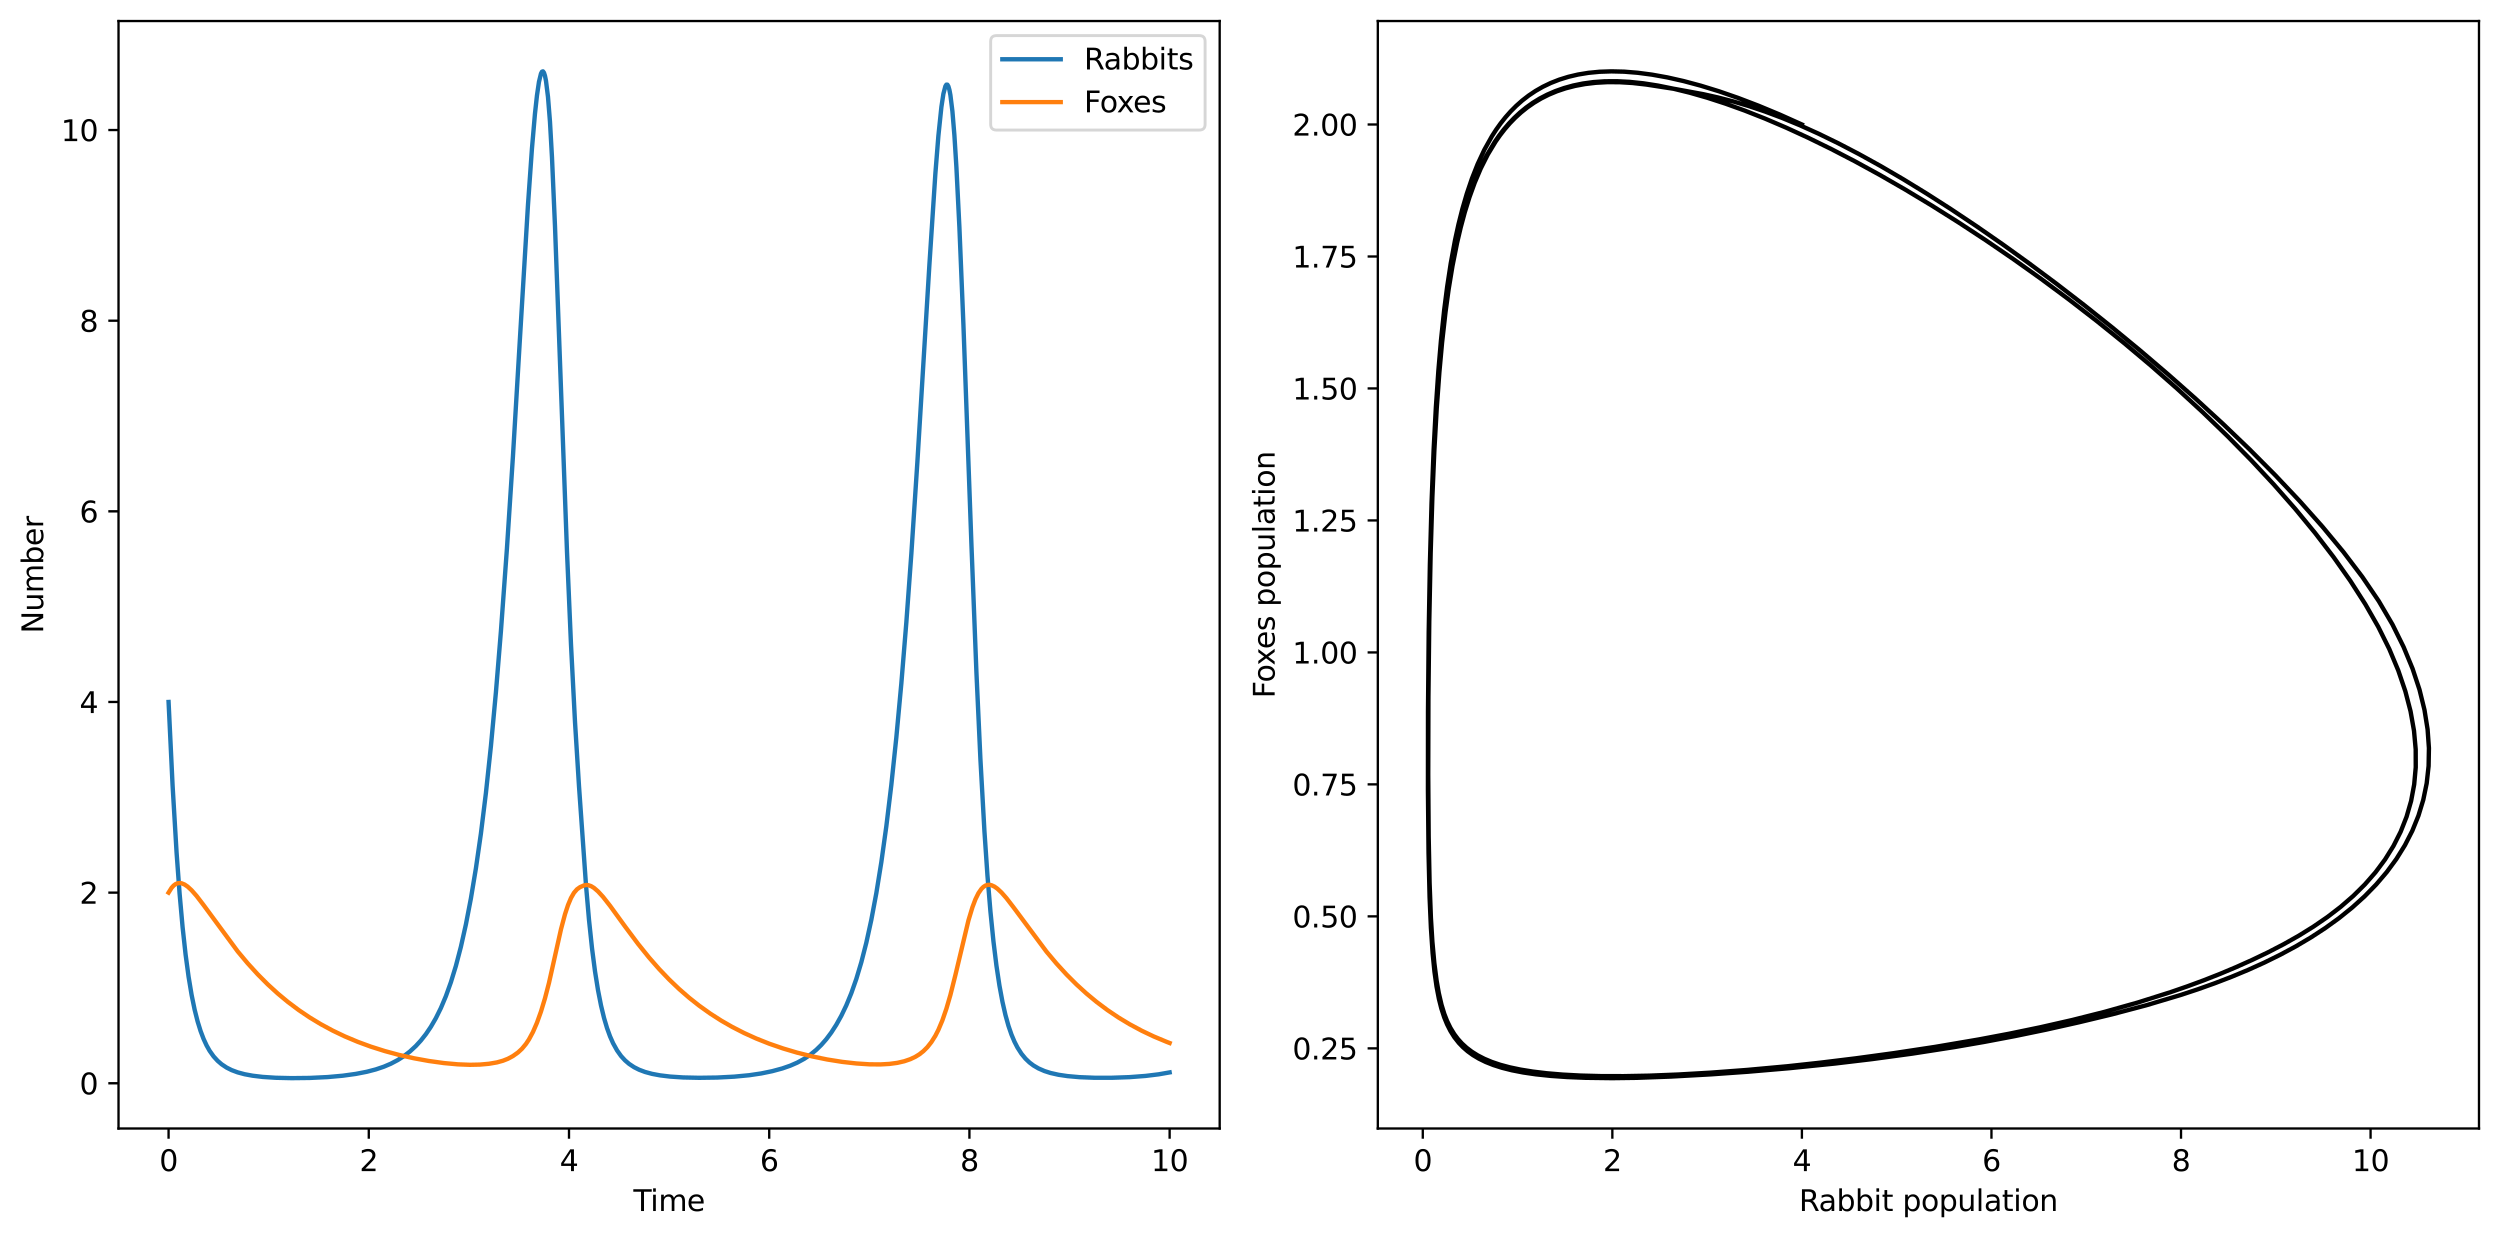 <?xml version="1.0" encoding="utf-8" standalone="no"?>
<!DOCTYPE svg PUBLIC "-//W3C//DTD SVG 1.1//EN"
  "http://www.w3.org/Graphics/SVG/1.1/DTD/svg11.dtd">
<svg xmlns:xlink="http://www.w3.org/1999/xlink" width="856.453pt" height="424.156pt" viewBox="0 0 856.453 424.156" xmlns="http://www.w3.org/2000/svg" version="1.1">
 <defs>
  <style type="text/css">*{stroke-linejoin: round; stroke-linecap: butt}</style>
 </defs>
 <g id="figure_1">
  <g id="patch_1">
   <path d="M 0 424.156 
L 856.453 424.156 
L 856.453 0 
L 0 0 
z
" style="fill: #ffffff"/>
  </g>
  <g id="axes_1">
   <g id="patch_2">
    <path d="M 40.603 386.6 
L 417.841 386.6 
L 417.841 7.2 
L 40.603 7.2 
z
" style="fill: #ffffff"/>
   </g>
   <g id="matplotlib.axis_1">
    <g id="xtick_1">
     <g id="line2d_1">
      <defs>
       <path id="mc376a84457" d="M 0 0 
L 0 3.5 
" style="stroke: #000000; stroke-width: 0.8"/>
      </defs>
      <g>
       <use xlink:href="#mc376a84457" x="57.75" y="386.6" style="stroke: #000000; stroke-width: 0.8"/>
      </g>
     </g>
     <g id="text_1">
      <!-- 0 -->
      <g transform="translate(54.569 401.198)scale(0.1 -0.1)">
       <defs>
        <path id="DejaVuSans-30" d="M 2034 4250 
Q 1547 4250 1301 3770 
Q 1056 3291 1056 2328 
Q 1056 1369 1301 889 
Q 1547 409 2034 409 
Q 2525 409 2770 889 
Q 3016 1369 3016 2328 
Q 3016 3291 2770 3770 
Q 2525 4250 2034 4250 
z
M 2034 4750 
Q 2819 4750 3233 4129 
Q 3647 3509 3647 2328 
Q 3647 1150 3233 529 
Q 2819 -91 2034 -91 
Q 1250 -91 836 529 
Q 422 1150 422 2328 
Q 422 3509 836 4129 
Q 1250 4750 2034 4750 
z
" transform="scale(0.016)"/>
       </defs>
       <use xlink:href="#DejaVuSans-30"/>
      </g>
     </g>
    </g>
    <g id="xtick_2">
     <g id="line2d_2">
      <g>
       <use xlink:href="#mc376a84457" x="126.339" y="386.6" style="stroke: #000000; stroke-width: 0.8"/>
      </g>
     </g>
     <g id="text_2">
      <!-- 2 -->
      <g transform="translate(123.158 401.198)scale(0.1 -0.1)">
       <defs>
        <path id="DejaVuSans-32" d="M 1228 531 
L 3431 531 
L 3431 0 
L 469 0 
L 469 531 
Q 828 903 1448 1529 
Q 2069 2156 2228 2338 
Q 2531 2678 2651 2914 
Q 2772 3150 2772 3378 
Q 2772 3750 2511 3984 
Q 2250 4219 1831 4219 
Q 1534 4219 1204 4116 
Q 875 4013 500 3803 
L 500 4441 
Q 881 4594 1212 4672 
Q 1544 4750 1819 4750 
Q 2544 4750 2975 4387 
Q 3406 4025 3406 3419 
Q 3406 3131 3298 2873 
Q 3191 2616 2906 2266 
Q 2828 2175 2409 1742 
Q 1991 1309 1228 531 
z
" transform="scale(0.016)"/>
       </defs>
       <use xlink:href="#DejaVuSans-32"/>
      </g>
     </g>
    </g>
    <g id="xtick_3">
     <g id="line2d_3">
      <g>
       <use xlink:href="#mc376a84457" x="194.928" y="386.6" style="stroke: #000000; stroke-width: 0.8"/>
      </g>
     </g>
     <g id="text_3">
      <!-- 4 -->
      <g transform="translate(191.746 401.198)scale(0.1 -0.1)">
       <defs>
        <path id="DejaVuSans-34" d="M 2419 4116 
L 825 1625 
L 2419 1625 
L 2419 4116 
z
M 2253 4666 
L 3047 4666 
L 3047 1625 
L 3713 1625 
L 3713 1100 
L 3047 1100 
L 3047 0 
L 2419 0 
L 2419 1100 
L 313 1100 
L 313 1709 
L 2253 4666 
z
" transform="scale(0.016)"/>
       </defs>
       <use xlink:href="#DejaVuSans-34"/>
      </g>
     </g>
    </g>
    <g id="xtick_4">
     <g id="line2d_4">
      <g>
       <use xlink:href="#mc376a84457" x="263.516" y="386.6" style="stroke: #000000; stroke-width: 0.8"/>
      </g>
     </g>
     <g id="text_4">
      <!-- 6 -->
      <g transform="translate(260.335 401.198)scale(0.1 -0.1)">
       <defs>
        <path id="DejaVuSans-36" d="M 2113 2584 
Q 1688 2584 1439 2293 
Q 1191 2003 1191 1497 
Q 1191 994 1439 701 
Q 1688 409 2113 409 
Q 2538 409 2786 701 
Q 3034 994 3034 1497 
Q 3034 2003 2786 2293 
Q 2538 2584 2113 2584 
z
M 3366 4563 
L 3366 3988 
Q 3128 4100 2886 4159 
Q 2644 4219 2406 4219 
Q 1781 4219 1451 3797 
Q 1122 3375 1075 2522 
Q 1259 2794 1537 2939 
Q 1816 3084 2150 3084 
Q 2853 3084 3261 2657 
Q 3669 2231 3669 1497 
Q 3669 778 3244 343 
Q 2819 -91 2113 -91 
Q 1303 -91 875 529 
Q 447 1150 447 2328 
Q 447 3434 972 4092 
Q 1497 4750 2381 4750 
Q 2619 4750 2861 4703 
Q 3103 4656 3366 4563 
z
" transform="scale(0.016)"/>
       </defs>
       <use xlink:href="#DejaVuSans-36"/>
      </g>
     </g>
    </g>
    <g id="xtick_5">
     <g id="line2d_5">
      <g>
       <use xlink:href="#mc376a84457" x="332.105" y="386.6" style="stroke: #000000; stroke-width: 0.8"/>
      </g>
     </g>
     <g id="text_5">
      <!-- 8 -->
      <g transform="translate(328.924 401.198)scale(0.1 -0.1)">
       <defs>
        <path id="DejaVuSans-38" d="M 2034 2216 
Q 1584 2216 1326 1975 
Q 1069 1734 1069 1313 
Q 1069 891 1326 650 
Q 1584 409 2034 409 
Q 2484 409 2743 651 
Q 3003 894 3003 1313 
Q 3003 1734 2745 1975 
Q 2488 2216 2034 2216 
z
M 1403 2484 
Q 997 2584 770 2862 
Q 544 3141 544 3541 
Q 544 4100 942 4425 
Q 1341 4750 2034 4750 
Q 2731 4750 3128 4425 
Q 3525 4100 3525 3541 
Q 3525 3141 3298 2862 
Q 3072 2584 2669 2484 
Q 3125 2378 3379 2068 
Q 3634 1759 3634 1313 
Q 3634 634 3220 271 
Q 2806 -91 2034 -91 
Q 1263 -91 848 271 
Q 434 634 434 1313 
Q 434 1759 690 2068 
Q 947 2378 1403 2484 
z
M 1172 3481 
Q 1172 3119 1398 2916 
Q 1625 2713 2034 2713 
Q 2441 2713 2670 2916 
Q 2900 3119 2900 3481 
Q 2900 3844 2670 4047 
Q 2441 4250 2034 4250 
Q 1625 4250 1398 4047 
Q 1172 3844 1172 3481 
z
" transform="scale(0.016)"/>
       </defs>
       <use xlink:href="#DejaVuSans-38"/>
      </g>
     </g>
    </g>
    <g id="xtick_6">
     <g id="line2d_6">
      <g>
       <use xlink:href="#mc376a84457" x="400.693" y="386.6" style="stroke: #000000; stroke-width: 0.8"/>
      </g>
     </g>
     <g id="text_6">
      <!-- 10 -->
      <g transform="translate(394.331 401.198)scale(0.1 -0.1)">
       <defs>
        <path id="DejaVuSans-31" d="M 794 531 
L 1825 531 
L 1825 4091 
L 703 3866 
L 703 4441 
L 1819 4666 
L 2450 4666 
L 2450 531 
L 3481 531 
L 3481 0 
L 794 0 
L 794 531 
z
" transform="scale(0.016)"/>
       </defs>
       <use xlink:href="#DejaVuSans-31"/>
       <use xlink:href="#DejaVuSans-30" x="63.623"/>
      </g>
     </g>
    </g>
    <g id="text_7">
     <!-- Time -->
     <g transform="translate(216.988 414.877)scale(0.1 -0.1)">
      <defs>
       <path id="DejaVuSans-54" d="M -19 4666 
L 3928 4666 
L 3928 4134 
L 2272 4134 
L 2272 0 
L 1638 0 
L 1638 4134 
L -19 4134 
L -19 4666 
z
" transform="scale(0.016)"/>
       <path id="DejaVuSans-69" d="M 603 3500 
L 1178 3500 
L 1178 0 
L 603 0 
L 603 3500 
z
M 603 4863 
L 1178 4863 
L 1178 4134 
L 603 4134 
L 603 4863 
z
" transform="scale(0.016)"/>
       <path id="DejaVuSans-6d" d="M 3328 2828 
Q 3544 3216 3844 3400 
Q 4144 3584 4550 3584 
Q 5097 3584 5394 3201 
Q 5691 2819 5691 2113 
L 5691 0 
L 5113 0 
L 5113 2094 
Q 5113 2597 4934 2840 
Q 4756 3084 4391 3084 
Q 3944 3084 3684 2787 
Q 3425 2491 3425 1978 
L 3425 0 
L 2847 0 
L 2847 2094 
Q 2847 2600 2669 2842 
Q 2491 3084 2119 3084 
Q 1678 3084 1418 2786 
Q 1159 2488 1159 1978 
L 1159 0 
L 581 0 
L 581 3500 
L 1159 3500 
L 1159 2956 
Q 1356 3278 1631 3431 
Q 1906 3584 2284 3584 
Q 2666 3584 2933 3390 
Q 3200 3197 3328 2828 
z
" transform="scale(0.016)"/>
       <path id="DejaVuSans-65" d="M 3597 1894 
L 3597 1613 
L 953 1613 
Q 991 1019 1311 708 
Q 1631 397 2203 397 
Q 2534 397 2845 478 
Q 3156 559 3463 722 
L 3463 178 
Q 3153 47 2828 -22 
Q 2503 -91 2169 -91 
Q 1331 -91 842 396 
Q 353 884 353 1716 
Q 353 2575 817 3079 
Q 1281 3584 2069 3584 
Q 2775 3584 3186 3129 
Q 3597 2675 3597 1894 
z
M 3022 2063 
Q 3016 2534 2758 2815 
Q 2500 3097 2075 3097 
Q 1594 3097 1305 2825 
Q 1016 2553 972 2059 
L 3022 2063 
z
" transform="scale(0.016)"/>
      </defs>
      <use xlink:href="#DejaVuSans-54"/>
      <use xlink:href="#DejaVuSans-69" x="57.959"/>
      <use xlink:href="#DejaVuSans-6d" x="85.742"/>
      <use xlink:href="#DejaVuSans-65" x="183.154"/>
     </g>
    </g>
   </g>
   <g id="matplotlib.axis_2">
    <g id="ytick_1">
     <g id="line2d_7">
      <defs>
       <path id="m952127c2c1" d="M 0 0 
L -3.5 0 
" style="stroke: #000000; stroke-width: 0.8"/>
      </defs>
      <g>
       <use xlink:href="#m952127c2c1" x="40.603" y="371.107" style="stroke: #000000; stroke-width: 0.8"/>
      </g>
     </g>
     <g id="text_8">
      <!-- 0 -->
      <g transform="translate(27.241 374.906)scale(0.1 -0.1)">
       <use xlink:href="#DejaVuSans-30"/>
      </g>
     </g>
    </g>
    <g id="ytick_2">
     <g id="line2d_8">
      <g>
       <use xlink:href="#m952127c2c1" x="40.603" y="305.795" style="stroke: #000000; stroke-width: 0.8"/>
      </g>
     </g>
     <g id="text_9">
      <!-- 2 -->
      <g transform="translate(27.241 309.595)scale(0.1 -0.1)">
       <use xlink:href="#DejaVuSans-32"/>
      </g>
     </g>
    </g>
    <g id="ytick_3">
     <g id="line2d_9">
      <g>
       <use xlink:href="#m952127c2c1" x="40.603" y="240.484" style="stroke: #000000; stroke-width: 0.8"/>
      </g>
     </g>
     <g id="text_10">
      <!-- 4 -->
      <g transform="translate(27.241 244.284)scale(0.1 -0.1)">
       <use xlink:href="#DejaVuSans-34"/>
      </g>
     </g>
    </g>
    <g id="ytick_4">
     <g id="line2d_10">
      <g>
       <use xlink:href="#m952127c2c1" x="40.603" y="175.173" style="stroke: #000000; stroke-width: 0.8"/>
      </g>
     </g>
     <g id="text_11">
      <!-- 6 -->
      <g transform="translate(27.241 178.973)scale(0.1 -0.1)">
       <use xlink:href="#DejaVuSans-36"/>
      </g>
     </g>
    </g>
    <g id="ytick_5">
     <g id="line2d_11">
      <g>
       <use xlink:href="#m952127c2c1" x="40.603" y="109.862" style="stroke: #000000; stroke-width: 0.8"/>
      </g>
     </g>
     <g id="text_12">
      <!-- 8 -->
      <g transform="translate(27.241 113.661)scale(0.1 -0.1)">
       <use xlink:href="#DejaVuSans-38"/>
      </g>
     </g>
    </g>
    <g id="ytick_6">
     <g id="line2d_12">
      <g>
       <use xlink:href="#m952127c2c1" x="40.603" y="44.551" style="stroke: #000000; stroke-width: 0.8"/>
      </g>
     </g>
     <g id="text_13">
      <!-- 10 -->
      <g transform="translate(20.878 48.35)scale(0.1 -0.1)">
       <use xlink:href="#DejaVuSans-31"/>
       <use xlink:href="#DejaVuSans-30" x="63.623"/>
      </g>
     </g>
    </g>
    <g id="text_14">
     <!-- Number -->
     <g transform="translate(14.798 216.986)rotate(-90)scale(0.1 -0.1)">
      <defs>
       <path id="DejaVuSans-4e" d="M 628 4666 
L 1478 4666 
L 3547 763 
L 3547 4666 
L 4159 4666 
L 4159 0 
L 3309 0 
L 1241 3903 
L 1241 0 
L 628 0 
L 628 4666 
z
" transform="scale(0.016)"/>
       <path id="DejaVuSans-75" d="M 544 1381 
L 544 3500 
L 1119 3500 
L 1119 1403 
Q 1119 906 1312 657 
Q 1506 409 1894 409 
Q 2359 409 2629 706 
Q 2900 1003 2900 1516 
L 2900 3500 
L 3475 3500 
L 3475 0 
L 2900 0 
L 2900 538 
Q 2691 219 2414 64 
Q 2138 -91 1772 -91 
Q 1169 -91 856 284 
Q 544 659 544 1381 
z
M 1991 3584 
L 1991 3584 
z
" transform="scale(0.016)"/>
       <path id="DejaVuSans-62" d="M 3116 1747 
Q 3116 2381 2855 2742 
Q 2594 3103 2138 3103 
Q 1681 3103 1420 2742 
Q 1159 2381 1159 1747 
Q 1159 1113 1420 752 
Q 1681 391 2138 391 
Q 2594 391 2855 752 
Q 3116 1113 3116 1747 
z
M 1159 2969 
Q 1341 3281 1617 3432 
Q 1894 3584 2278 3584 
Q 2916 3584 3314 3078 
Q 3713 2572 3713 1747 
Q 3713 922 3314 415 
Q 2916 -91 2278 -91 
Q 1894 -91 1617 61 
Q 1341 213 1159 525 
L 1159 0 
L 581 0 
L 581 4863 
L 1159 4863 
L 1159 2969 
z
" transform="scale(0.016)"/>
       <path id="DejaVuSans-72" d="M 2631 2963 
Q 2534 3019 2420 3045 
Q 2306 3072 2169 3072 
Q 1681 3072 1420 2755 
Q 1159 2438 1159 1844 
L 1159 0 
L 581 0 
L 581 3500 
L 1159 3500 
L 1159 2956 
Q 1341 3275 1631 3429 
Q 1922 3584 2338 3584 
Q 2397 3584 2469 3576 
Q 2541 3569 2628 3553 
L 2631 2963 
z
" transform="scale(0.016)"/>
      </defs>
      <use xlink:href="#DejaVuSans-4e"/>
      <use xlink:href="#DejaVuSans-75" x="74.805"/>
      <use xlink:href="#DejaVuSans-6d" x="138.184"/>
      <use xlink:href="#DejaVuSans-62" x="235.596"/>
      <use xlink:href="#DejaVuSans-65" x="299.072"/>
      <use xlink:href="#DejaVuSans-72" x="360.596"/>
     </g>
    </g>
   </g>
   <g id="line2d_13">
    <path d="M 57.75 240.484 
L 59.122 269.057 
L 60.494 292.121 
L 61.523 306.104 
L 62.551 317.611 
L 63.58 327.005 
L 64.609 334.641 
L 65.638 340.832 
L 66.667 345.849 
L 67.696 349.919 
L 68.724 353.231 
L 69.753 355.939 
L 70.782 358.163 
L 71.811 359.985 
L 73.183 361.914 
L 74.555 363.417 
L 75.926 364.599 
L 77.641 365.74 
L 79.356 366.601 
L 81.413 367.37 
L 83.814 368.012 
L 86.558 368.52 
L 89.987 368.931 
L 94.445 369.223 
L 99.932 369.352 
L 106.105 369.278 
L 112.278 368.981 
L 117.422 368.517 
L 121.881 367.901 
L 125.653 367.168 
L 128.74 366.363 
L 131.483 365.435 
L 133.884 364.412 
L 136.284 363.144 
L 138.342 361.823 
L 140.4 360.245 
L 142.457 358.345 
L 144.172 356.474 
L 145.887 354.3 
L 147.601 351.768 
L 149.316 348.809 
L 151.031 345.345 
L 152.746 341.281 
L 154.46 336.511 
L 156.175 330.916 
L 157.89 324.363 
L 159.604 316.707 
L 161.319 307.79 
L 163.034 297.488 
L 164.749 285.57 
L 166.463 271.694 
L 168.178 255.604 
L 169.893 237.138 
L 171.607 216.225 
L 173.665 187.932 
L 175.723 156.356 
L 178.123 115.942 
L 180.867 70.324 
L 182.239 50.863 
L 183.267 38.969 
L 183.953 32.715 
L 184.639 28.055 
L 185.325 25.22 
L 185.668 24.56 
L 186.011 24.445 
L 186.354 24.908 
L 186.697 25.979 
L 187.04 27.691 
L 187.726 33.167 
L 188.412 41.709 
L 189.098 53.903 
L 190.126 77.413 
L 191.841 123.94 
L 194.242 189.022 
L 195.613 220.81 
L 196.985 247.354 
L 198.357 269.385 
L 200.758 303.345 
L 201.786 315.179 
L 202.815 324.888 
L 203.844 332.806 
L 204.873 339.247 
L 205.902 344.483 
L 206.931 348.741 
L 207.959 352.21 
L 208.988 355.043 
L 210.017 357.368 
L 211.389 359.848 
L 212.761 361.776 
L 214.132 363.273 
L 215.504 364.453 
L 217.219 365.593 
L 218.934 366.461 
L 220.991 367.237 
L 223.392 367.887 
L 226.135 368.399 
L 229.565 368.815 
L 234.023 369.113 
L 239.51 369.237 
L 245.683 369.146 
L 251.513 368.842 
L 256.657 368.353 
L 260.773 367.742 
L 264.545 366.965 
L 267.974 366.038 
L 270.718 365.084 
L 273.119 364.036 
L 275.519 362.726 
L 277.577 361.341 
L 279.635 359.657 
L 281.349 357.983 
L 283.064 356.023 
L 284.779 353.735 
L 286.493 351.076 
L 288.208 347.997 
L 289.923 344.426 
L 291.638 340.259 
L 293.352 335.382 
L 295.067 329.664 
L 296.782 322.964 
L 298.496 315.128 
L 300.211 305.989 
L 301.926 295.366 
L 303.641 283.067 
L 305.355 268.885 
L 307.07 252.603 
L 308.785 234.107 
L 310.499 213.173 
L 312.214 189.651 
L 314.272 158.353 
L 318.387 90.838 
L 320.445 59.432 
L 321.474 46.543 
L 322.502 36.67 
L 323.188 32.149 
L 323.874 29.527 
L 324.217 28.992 
L 324.56 29.006 
L 324.903 29.593 
L 325.246 30.775 
L 325.589 32.574 
L 326.275 38.105 
L 326.961 46.381 
L 327.647 57.314 
L 328.675 77.901 
L 330.047 111.212 
L 332.791 186.478 
L 334.505 230.39 
L 335.877 260.186 
L 337.249 284.774 
L 338.278 299.855 
L 339.307 312.297 
L 340.335 322.475 
L 341.364 330.838 
L 342.393 337.653 
L 343.422 343.206 
L 344.451 347.737 
L 345.48 351.431 
L 346.508 354.42 
L 347.537 356.86 
L 348.566 358.864 
L 349.938 361.004 
L 351.31 362.675 
L 352.681 363.984 
L 354.053 365.019 
L 355.768 366.025 
L 357.826 366.923 
L 359.883 367.58 
L 362.627 368.196 
L 365.713 368.653 
L 369.829 369.018 
L 374.973 369.222 
L 380.803 369.225 
L 386.976 369.005 
L 392.463 368.588 
L 396.921 368.043 
L 400.693 367.383 
L 400.693 367.383 
" clip-path="url(#p7ba1cbd5e0)" style="fill: none; stroke: #1f77b4; stroke-width: 1.5; stroke-linecap: square"/>
   </g>
   <g id="line2d_14">
    <path d="M 57.75 305.795 
L 58.779 304.153 
L 59.465 303.394 
L 60.151 302.882 
L 60.837 302.595 
L 61.523 302.508 
L 62.209 302.6 
L 63.237 303.021 
L 64.266 303.722 
L 65.638 304.987 
L 67.353 306.94 
L 69.753 310.076 
L 81.413 325.906 
L 84.843 330.002 
L 88.272 333.766 
L 91.702 337.206 
L 95.131 340.341 
L 98.561 343.192 
L 102.333 346.025 
L 106.105 348.57 
L 109.878 350.853 
L 113.993 353.074 
L 118.108 355.041 
L 122.567 356.916 
L 127.025 358.553 
L 131.826 360.076 
L 136.627 361.375 
L 141.771 362.536 
L 146.916 363.472 
L 152.06 364.186 
L 156.861 364.623 
L 160.976 364.782 
L 164.406 364.707 
L 167.492 364.432 
L 170.236 363.96 
L 172.293 363.389 
L 174.008 362.71 
L 175.723 361.786 
L 177.437 360.567 
L 178.809 359.294 
L 180.181 357.637 
L 181.21 356.086 
L 182.582 353.537 
L 183.953 350.377 
L 185.325 346.547 
L 186.697 342.007 
L 188.069 336.727 
L 189.783 329.08 
L 192.184 318.344 
L 193.556 313.205 
L 194.585 310.076 
L 195.613 307.626 
L 196.642 305.843 
L 197.671 304.652 
L 198.7 303.922 
L 200.072 303.324 
L 200.758 303.179 
L 201.443 303.215 
L 202.472 303.558 
L 203.501 304.19 
L 204.873 305.376 
L 206.588 307.249 
L 208.988 310.303 
L 214.132 317.394 
L 218.591 323.362 
L 222.363 328.041 
L 225.792 331.955 
L 229.222 335.543 
L 232.651 338.82 
L 236.081 341.803 
L 239.51 344.515 
L 243.283 347.21 
L 247.055 349.629 
L 250.827 351.798 
L 254.943 353.906 
L 259.058 355.772 
L 263.516 357.546 
L 268.317 359.202 
L 273.119 360.625 
L 278.263 361.912 
L 283.407 362.965 
L 288.551 363.783 
L 293.352 364.32 
L 297.811 364.613 
L 301.583 364.652 
L 304.669 364.479 
L 307.413 364.113 
L 309.814 363.558 
L 311.871 362.851 
L 313.586 362.038 
L 314.958 361.189 
L 316.329 360.108 
L 317.701 358.733 
L 319.073 356.999 
L 320.445 354.82 
L 321.474 352.808 
L 322.845 349.542 
L 324.217 345.559 
L 325.589 340.853 
L 327.304 334.021 
L 331.762 315.355 
L 333.134 310.81 
L 334.162 308.079 
L 335.191 305.989 
L 336.22 304.505 
L 336.906 303.83 
L 337.592 303.388 
L 338.278 303.159 
L 338.964 303.124 
L 339.65 303.26 
L 340.678 303.732 
L 341.707 304.461 
L 343.079 305.743 
L 344.794 307.695 
L 347.194 310.812 
L 358.511 326.022 
L 361.941 330.095 
L 365.37 333.842 
L 368.8 337.269 
L 372.229 340.392 
L 375.659 343.234 
L 379.431 346.059 
L 383.203 348.596 
L 386.976 350.873 
L 391.091 353.087 
L 395.206 355.048 
L 399.665 356.917 
L 400.693 357.313 
L 400.693 357.313 
" clip-path="url(#p7ba1cbd5e0)" style="fill: none; stroke: #ff7f0e; stroke-width: 1.5; stroke-linecap: square"/>
   </g>
   <g id="patch_3">
    <path d="M 40.603 386.6 
L 40.603 7.2 
" style="fill: none; stroke: #000000; stroke-width: 0.8; stroke-linejoin: miter; stroke-linecap: square"/>
   </g>
   <g id="patch_4">
    <path d="M 417.841 386.6 
L 417.841 7.2 
" style="fill: none; stroke: #000000; stroke-width: 0.8; stroke-linejoin: miter; stroke-linecap: square"/>
   </g>
   <g id="patch_5">
    <path d="M 40.603 386.6 
L 417.841 386.6 
" style="fill: none; stroke: #000000; stroke-width: 0.8; stroke-linejoin: miter; stroke-linecap: square"/>
   </g>
   <g id="patch_6">
    <path d="M 40.603 7.2 
L 417.841 7.2 
" style="fill: none; stroke: #000000; stroke-width: 0.8; stroke-linejoin: miter; stroke-linecap: square"/>
   </g>
   <g id="legend_1">
    <g id="patch_7">
     <path d="M 341.384 44.556 
L 410.841 44.556 
Q 412.841 44.556 412.841 42.556 
L 412.841 14.2 
Q 412.841 12.2 410.841 12.2 
L 341.384 12.2 
Q 339.384 12.2 339.384 14.2 
L 339.384 42.556 
Q 339.384 44.556 341.384 44.556 
z
" style="fill: #ffffff; opacity: 0.8; stroke: #cccccc; stroke-linejoin: miter"/>
    </g>
    <g id="line2d_15">
     <path d="M 343.384 20.298 
L 353.384 20.298 
L 363.384 20.298 
" style="fill: none; stroke: #1f77b4; stroke-width: 1.5; stroke-linecap: square"/>
    </g>
    <g id="text_15">
     <!-- Rabbits -->
     <g transform="translate(371.384 23.798)scale(0.1 -0.1)">
      <defs>
       <path id="DejaVuSans-52" d="M 2841 2188 
Q 3044 2119 3236 1894 
Q 3428 1669 3622 1275 
L 4263 0 
L 3584 0 
L 2988 1197 
Q 2756 1666 2539 1819 
Q 2322 1972 1947 1972 
L 1259 1972 
L 1259 0 
L 628 0 
L 628 4666 
L 2053 4666 
Q 2853 4666 3247 4331 
Q 3641 3997 3641 3322 
Q 3641 2881 3436 2590 
Q 3231 2300 2841 2188 
z
M 1259 4147 
L 1259 2491 
L 2053 2491 
Q 2509 2491 2742 2702 
Q 2975 2913 2975 3322 
Q 2975 3731 2742 3939 
Q 2509 4147 2053 4147 
L 1259 4147 
z
" transform="scale(0.016)"/>
       <path id="DejaVuSans-61" d="M 2194 1759 
Q 1497 1759 1228 1600 
Q 959 1441 959 1056 
Q 959 750 1161 570 
Q 1363 391 1709 391 
Q 2188 391 2477 730 
Q 2766 1069 2766 1631 
L 2766 1759 
L 2194 1759 
z
M 3341 1997 
L 3341 0 
L 2766 0 
L 2766 531 
Q 2569 213 2275 61 
Q 1981 -91 1556 -91 
Q 1019 -91 701 211 
Q 384 513 384 1019 
Q 384 1609 779 1909 
Q 1175 2209 1959 2209 
L 2766 2209 
L 2766 2266 
Q 2766 2663 2505 2880 
Q 2244 3097 1772 3097 
Q 1472 3097 1187 3025 
Q 903 2953 641 2809 
L 641 3341 
Q 956 3463 1253 3523 
Q 1550 3584 1831 3584 
Q 2591 3584 2966 3190 
Q 3341 2797 3341 1997 
z
" transform="scale(0.016)"/>
       <path id="DejaVuSans-74" d="M 1172 4494 
L 1172 3500 
L 2356 3500 
L 2356 3053 
L 1172 3053 
L 1172 1153 
Q 1172 725 1289 603 
Q 1406 481 1766 481 
L 2356 481 
L 2356 0 
L 1766 0 
Q 1100 0 847 248 
Q 594 497 594 1153 
L 594 3053 
L 172 3053 
L 172 3500 
L 594 3500 
L 594 4494 
L 1172 4494 
z
" transform="scale(0.016)"/>
       <path id="DejaVuSans-73" d="M 2834 3397 
L 2834 2853 
Q 2591 2978 2328 3040 
Q 2066 3103 1784 3103 
Q 1356 3103 1142 2972 
Q 928 2841 928 2578 
Q 928 2378 1081 2264 
Q 1234 2150 1697 2047 
L 1894 2003 
Q 2506 1872 2764 1633 
Q 3022 1394 3022 966 
Q 3022 478 2636 193 
Q 2250 -91 1575 -91 
Q 1294 -91 989 -36 
Q 684 19 347 128 
L 347 722 
Q 666 556 975 473 
Q 1284 391 1588 391 
Q 1994 391 2212 530 
Q 2431 669 2431 922 
Q 2431 1156 2273 1281 
Q 2116 1406 1581 1522 
L 1381 1569 
Q 847 1681 609 1914 
Q 372 2147 372 2553 
Q 372 3047 722 3315 
Q 1072 3584 1716 3584 
Q 2034 3584 2315 3537 
Q 2597 3491 2834 3397 
z
" transform="scale(0.016)"/>
      </defs>
      <use xlink:href="#DejaVuSans-52"/>
      <use xlink:href="#DejaVuSans-61" x="67.232"/>
      <use xlink:href="#DejaVuSans-62" x="128.512"/>
      <use xlink:href="#DejaVuSans-62" x="191.988"/>
      <use xlink:href="#DejaVuSans-69" x="255.465"/>
      <use xlink:href="#DejaVuSans-74" x="283.248"/>
      <use xlink:href="#DejaVuSans-73" x="322.457"/>
     </g>
    </g>
    <g id="line2d_16">
     <path d="M 343.384 34.977 
L 353.384 34.977 
L 363.384 34.977 
" style="fill: none; stroke: #ff7f0e; stroke-width: 1.5; stroke-linecap: square"/>
    </g>
    <g id="text_16">
     <!-- Foxes -->
     <g transform="translate(371.384 38.477)scale(0.1 -0.1)">
      <defs>
       <path id="DejaVuSans-46" d="M 628 4666 
L 3309 4666 
L 3309 4134 
L 1259 4134 
L 1259 2759 
L 3109 2759 
L 3109 2228 
L 1259 2228 
L 1259 0 
L 628 0 
L 628 4666 
z
" transform="scale(0.016)"/>
       <path id="DejaVuSans-6f" d="M 1959 3097 
Q 1497 3097 1228 2736 
Q 959 2375 959 1747 
Q 959 1119 1226 758 
Q 1494 397 1959 397 
Q 2419 397 2687 759 
Q 2956 1122 2956 1747 
Q 2956 2369 2687 2733 
Q 2419 3097 1959 3097 
z
M 1959 3584 
Q 2709 3584 3137 3096 
Q 3566 2609 3566 1747 
Q 3566 888 3137 398 
Q 2709 -91 1959 -91 
Q 1206 -91 779 398 
Q 353 888 353 1747 
Q 353 2609 779 3096 
Q 1206 3584 1959 3584 
z
" transform="scale(0.016)"/>
       <path id="DejaVuSans-78" d="M 3513 3500 
L 2247 1797 
L 3578 0 
L 2900 0 
L 1881 1375 
L 863 0 
L 184 0 
L 1544 1831 
L 300 3500 
L 978 3500 
L 1906 2253 
L 2834 3500 
L 3513 3500 
z
" transform="scale(0.016)"/>
      </defs>
      <use xlink:href="#DejaVuSans-46"/>
      <use xlink:href="#DejaVuSans-6f" x="53.895"/>
      <use xlink:href="#DejaVuSans-78" x="111.951"/>
      <use xlink:href="#DejaVuSans-65" x="168.006"/>
      <use xlink:href="#DejaVuSans-73" x="229.529"/>
     </g>
    </g>
   </g>
  </g>
  <g id="axes_2">
   <g id="patch_8">
    <path d="M 472.016 386.6 
L 849.253 386.6 
L 849.253 7.2 
L 472.016 7.2 
z
" style="fill: #ffffff"/>
   </g>
   <g id="matplotlib.axis_3">
    <g id="xtick_7">
     <g id="line2d_17">
      <g>
       <use xlink:href="#mc376a84457" x="487.421" y="386.6" style="stroke: #000000; stroke-width: 0.8"/>
      </g>
     </g>
     <g id="text_17">
      <!-- 0 -->
      <g transform="translate(484.24 401.198)scale(0.1 -0.1)">
       <use xlink:href="#DejaVuSans-30"/>
      </g>
     </g>
    </g>
    <g id="xtick_8">
     <g id="line2d_18">
      <g>
       <use xlink:href="#mc376a84457" x="552.36" y="386.6" style="stroke: #000000; stroke-width: 0.8"/>
      </g>
     </g>
     <g id="text_18">
      <!-- 2 -->
      <g transform="translate(549.178 401.198)scale(0.1 -0.1)">
       <use xlink:href="#DejaVuSans-32"/>
      </g>
     </g>
    </g>
    <g id="xtick_9">
     <g id="line2d_19">
      <g>
       <use xlink:href="#mc376a84457" x="617.298" y="386.6" style="stroke: #000000; stroke-width: 0.8"/>
      </g>
     </g>
     <g id="text_19">
      <!-- 4 -->
      <g transform="translate(614.117 401.198)scale(0.1 -0.1)">
       <use xlink:href="#DejaVuSans-34"/>
      </g>
     </g>
    </g>
    <g id="xtick_10">
     <g id="line2d_20">
      <g>
       <use xlink:href="#mc376a84457" x="682.237" y="386.6" style="stroke: #000000; stroke-width: 0.8"/>
      </g>
     </g>
     <g id="text_20">
      <!-- 6 -->
      <g transform="translate(679.056 401.198)scale(0.1 -0.1)">
       <use xlink:href="#DejaVuSans-36"/>
      </g>
     </g>
    </g>
    <g id="xtick_11">
     <g id="line2d_21">
      <g>
       <use xlink:href="#mc376a84457" x="747.176" y="386.6" style="stroke: #000000; stroke-width: 0.8"/>
      </g>
     </g>
     <g id="text_21">
      <!-- 8 -->
      <g transform="translate(743.995 401.198)scale(0.1 -0.1)">
       <use xlink:href="#DejaVuSans-38"/>
      </g>
     </g>
    </g>
    <g id="xtick_12">
     <g id="line2d_22">
      <g>
       <use xlink:href="#mc376a84457" x="812.115" y="386.6" style="stroke: #000000; stroke-width: 0.8"/>
      </g>
     </g>
     <g id="text_22">
      <!-- 10 -->
      <g transform="translate(805.752 401.198)scale(0.1 -0.1)">
       <use xlink:href="#DejaVuSans-31"/>
       <use xlink:href="#DejaVuSans-30" x="63.623"/>
      </g>
     </g>
    </g>
    <g id="text_23">
     <!-- Rabbit population -->
     <g transform="translate(616.315 414.877)scale(0.1 -0.1)">
      <defs>
       <path id="DejaVuSans-20" transform="scale(0.016)"/>
       <path id="DejaVuSans-70" d="M 1159 525 
L 1159 -1331 
L 581 -1331 
L 581 3500 
L 1159 3500 
L 1159 2969 
Q 1341 3281 1617 3432 
Q 1894 3584 2278 3584 
Q 2916 3584 3314 3078 
Q 3713 2572 3713 1747 
Q 3713 922 3314 415 
Q 2916 -91 2278 -91 
Q 1894 -91 1617 61 
Q 1341 213 1159 525 
z
M 3116 1747 
Q 3116 2381 2855 2742 
Q 2594 3103 2138 3103 
Q 1681 3103 1420 2742 
Q 1159 2381 1159 1747 
Q 1159 1113 1420 752 
Q 1681 391 2138 391 
Q 2594 391 2855 752 
Q 3116 1113 3116 1747 
z
" transform="scale(0.016)"/>
       <path id="DejaVuSans-6c" d="M 603 4863 
L 1178 4863 
L 1178 0 
L 603 0 
L 603 4863 
z
" transform="scale(0.016)"/>
       <path id="DejaVuSans-6e" d="M 3513 2113 
L 3513 0 
L 2938 0 
L 2938 2094 
Q 2938 2591 2744 2837 
Q 2550 3084 2163 3084 
Q 1697 3084 1428 2787 
Q 1159 2491 1159 1978 
L 1159 0 
L 581 0 
L 581 3500 
L 1159 3500 
L 1159 2956 
Q 1366 3272 1645 3428 
Q 1925 3584 2291 3584 
Q 2894 3584 3203 3211 
Q 3513 2838 3513 2113 
z
" transform="scale(0.016)"/>
      </defs>
      <use xlink:href="#DejaVuSans-52"/>
      <use xlink:href="#DejaVuSans-61" x="67.232"/>
      <use xlink:href="#DejaVuSans-62" x="128.512"/>
      <use xlink:href="#DejaVuSans-62" x="191.988"/>
      <use xlink:href="#DejaVuSans-69" x="255.465"/>
      <use xlink:href="#DejaVuSans-74" x="283.248"/>
      <use xlink:href="#DejaVuSans-20" x="322.457"/>
      <use xlink:href="#DejaVuSans-70" x="354.244"/>
      <use xlink:href="#DejaVuSans-6f" x="417.721"/>
      <use xlink:href="#DejaVuSans-70" x="478.902"/>
      <use xlink:href="#DejaVuSans-75" x="542.379"/>
      <use xlink:href="#DejaVuSans-6c" x="605.758"/>
      <use xlink:href="#DejaVuSans-61" x="633.541"/>
      <use xlink:href="#DejaVuSans-74" x="694.82"/>
      <use xlink:href="#DejaVuSans-69" x="734.029"/>
      <use xlink:href="#DejaVuSans-6f" x="761.812"/>
      <use xlink:href="#DejaVuSans-6e" x="822.994"/>
     </g>
    </g>
   </g>
   <g id="matplotlib.axis_4">
    <g id="ytick_7">
     <g id="line2d_23">
      <g>
       <use xlink:href="#m952127c2c1" x="472.016" y="359.148" style="stroke: #000000; stroke-width: 0.8"/>
      </g>
     </g>
     <g id="text_24">
      <!-- 0.25 -->
      <g transform="translate(442.75 362.947)scale(0.1 -0.1)">
       <defs>
        <path id="DejaVuSans-2e" d="M 684 794 
L 1344 794 
L 1344 0 
L 684 0 
L 684 794 
z
" transform="scale(0.016)"/>
        <path id="DejaVuSans-35" d="M 691 4666 
L 3169 4666 
L 3169 4134 
L 1269 4134 
L 1269 2991 
Q 1406 3038 1543 3061 
Q 1681 3084 1819 3084 
Q 2600 3084 3056 2656 
Q 3513 2228 3513 1497 
Q 3513 744 3044 326 
Q 2575 -91 1722 -91 
Q 1428 -91 1123 -41 
Q 819 9 494 109 
L 494 744 
Q 775 591 1075 516 
Q 1375 441 1709 441 
Q 2250 441 2565 725 
Q 2881 1009 2881 1497 
Q 2881 1984 2565 2268 
Q 2250 2553 1709 2553 
Q 1456 2553 1204 2497 
Q 953 2441 691 2322 
L 691 4666 
z
" transform="scale(0.016)"/>
       </defs>
       <use xlink:href="#DejaVuSans-30"/>
       <use xlink:href="#DejaVuSans-2e" x="63.623"/>
       <use xlink:href="#DejaVuSans-32" x="95.41"/>
       <use xlink:href="#DejaVuSans-35" x="159.033"/>
      </g>
     </g>
    </g>
    <g id="ytick_8">
     <g id="line2d_24">
      <g>
       <use xlink:href="#m952127c2c1" x="472.016" y="313.934" style="stroke: #000000; stroke-width: 0.8"/>
      </g>
     </g>
     <g id="text_25">
      <!-- 0.50 -->
      <g transform="translate(442.75 317.733)scale(0.1 -0.1)">
       <use xlink:href="#DejaVuSans-30"/>
       <use xlink:href="#DejaVuSans-2e" x="63.623"/>
       <use xlink:href="#DejaVuSans-35" x="95.41"/>
       <use xlink:href="#DejaVuSans-30" x="159.033"/>
      </g>
     </g>
    </g>
    <g id="ytick_9">
     <g id="line2d_25">
      <g>
       <use xlink:href="#m952127c2c1" x="472.016" y="268.72" style="stroke: #000000; stroke-width: 0.8"/>
      </g>
     </g>
     <g id="text_26">
      <!-- 0.75 -->
      <g transform="translate(442.75 272.519)scale(0.1 -0.1)">
       <defs>
        <path id="DejaVuSans-37" d="M 525 4666 
L 3525 4666 
L 3525 4397 
L 1831 0 
L 1172 0 
L 2766 4134 
L 525 4134 
L 525 4666 
z
" transform="scale(0.016)"/>
       </defs>
       <use xlink:href="#DejaVuSans-30"/>
       <use xlink:href="#DejaVuSans-2e" x="63.623"/>
       <use xlink:href="#DejaVuSans-37" x="95.41"/>
       <use xlink:href="#DejaVuSans-35" x="159.033"/>
      </g>
     </g>
    </g>
    <g id="ytick_10">
     <g id="line2d_26">
      <g>
       <use xlink:href="#m952127c2c1" x="472.016" y="223.506" style="stroke: #000000; stroke-width: 0.8"/>
      </g>
     </g>
     <g id="text_27">
      <!-- 1.00 -->
      <g transform="translate(442.75 227.305)scale(0.1 -0.1)">
       <use xlink:href="#DejaVuSans-31"/>
       <use xlink:href="#DejaVuSans-2e" x="63.623"/>
       <use xlink:href="#DejaVuSans-30" x="95.41"/>
       <use xlink:href="#DejaVuSans-30" x="159.033"/>
      </g>
     </g>
    </g>
    <g id="ytick_11">
     <g id="line2d_27">
      <g>
       <use xlink:href="#m952127c2c1" x="472.016" y="178.292" style="stroke: #000000; stroke-width: 0.8"/>
      </g>
     </g>
     <g id="text_28">
      <!-- 1.25 -->
      <g transform="translate(442.75 182.091)scale(0.1 -0.1)">
       <use xlink:href="#DejaVuSans-31"/>
       <use xlink:href="#DejaVuSans-2e" x="63.623"/>
       <use xlink:href="#DejaVuSans-32" x="95.41"/>
       <use xlink:href="#DejaVuSans-35" x="159.033"/>
      </g>
     </g>
    </g>
    <g id="ytick_12">
     <g id="line2d_28">
      <g>
       <use xlink:href="#m952127c2c1" x="472.016" y="133.078" style="stroke: #000000; stroke-width: 0.8"/>
      </g>
     </g>
     <g id="text_29">
      <!-- 1.50 -->
      <g transform="translate(442.75 136.877)scale(0.1 -0.1)">
       <use xlink:href="#DejaVuSans-31"/>
       <use xlink:href="#DejaVuSans-2e" x="63.623"/>
       <use xlink:href="#DejaVuSans-35" x="95.41"/>
       <use xlink:href="#DejaVuSans-30" x="159.033"/>
      </g>
     </g>
    </g>
    <g id="ytick_13">
     <g id="line2d_29">
      <g>
       <use xlink:href="#m952127c2c1" x="472.016" y="87.864" style="stroke: #000000; stroke-width: 0.8"/>
      </g>
     </g>
     <g id="text_30">
      <!-- 1.75 -->
      <g transform="translate(442.75 91.663)scale(0.1 -0.1)">
       <use xlink:href="#DejaVuSans-31"/>
       <use xlink:href="#DejaVuSans-2e" x="63.623"/>
       <use xlink:href="#DejaVuSans-37" x="95.41"/>
       <use xlink:href="#DejaVuSans-35" x="159.033"/>
      </g>
     </g>
    </g>
    <g id="ytick_14">
     <g id="line2d_30">
      <g>
       <use xlink:href="#m952127c2c1" x="472.016" y="42.65" style="stroke: #000000; stroke-width: 0.8"/>
      </g>
     </g>
     <g id="text_31">
      <!-- 2.00 -->
      <g transform="translate(442.75 46.449)scale(0.1 -0.1)">
       <use xlink:href="#DejaVuSans-32"/>
       <use xlink:href="#DejaVuSans-2e" x="63.623"/>
       <use xlink:href="#DejaVuSans-30" x="95.41"/>
       <use xlink:href="#DejaVuSans-30" x="159.033"/>
      </g>
     </g>
    </g>
    <g id="text_32">
     <!-- Foxes population -->
     <g transform="translate(436.67 239.178)rotate(-90)scale(0.1 -0.1)">
      <use xlink:href="#DejaVuSans-46"/>
      <use xlink:href="#DejaVuSans-6f" x="53.895"/>
      <use xlink:href="#DejaVuSans-78" x="111.951"/>
      <use xlink:href="#DejaVuSans-65" x="168.006"/>
      <use xlink:href="#DejaVuSans-73" x="229.529"/>
      <use xlink:href="#DejaVuSans-20" x="281.629"/>
      <use xlink:href="#DejaVuSans-70" x="313.416"/>
      <use xlink:href="#DejaVuSans-6f" x="376.893"/>
      <use xlink:href="#DejaVuSans-70" x="438.074"/>
      <use xlink:href="#DejaVuSans-75" x="501.551"/>
      <use xlink:href="#DejaVuSans-6c" x="564.93"/>
      <use xlink:href="#DejaVuSans-61" x="592.713"/>
      <use xlink:href="#DejaVuSans-74" x="653.992"/>
      <use xlink:href="#DejaVuSans-69" x="693.201"/>
      <use xlink:href="#DejaVuSans-6f" x="720.984"/>
      <use xlink:href="#DejaVuSans-6e" x="782.166"/>
     </g>
    </g>
   </g>
   <g id="line2d_31">
    <path d="M 617.298 42.65 
L 609.676 39.231 
L 602.399 36.202 
L 595.469 33.553 
L 588.889 31.274 
L 582.653 29.351 
L 576.758 27.77 
L 571.196 26.517 
L 565.956 25.574 
L 561.027 24.925 
L 556.397 24.554 
L 552.053 24.445 
L 547.983 24.583 
L 544.173 24.951 
L 540.611 25.535 
L 537.282 26.318 
L 534.173 27.285 
L 531.271 28.425 
L 528.562 29.722 
L 526.035 31.166 
L 523.679 32.744 
L 521.481 34.444 
L 519.432 36.258 
L 517.522 38.174 
L 515.742 40.184 
L 514.082 42.278 
L 512.534 44.448 
L 511.091 46.687 
L 508.488 51.344 
L 506.219 56.203 
L 504.237 61.22 
L 502.501 66.358 
L 500.98 71.585 
L 499.645 76.874 
L 498.479 82.204 
L 496.996 90.234 
L 495.768 98.255 
L 494.746 106.226 
L 493.638 116.723 
L 492.757 127.019 
L 491.901 139.55 
L 491.136 154.029 
L 490.423 172.325 
L 489.848 193.534 
L 489.447 216.61 
L 489.204 243.628 
L 489.185 270.758 
L 489.39 292.193 
L 489.75 307.34 
L 490.205 317.907 
L 490.785 326.513 
L 491.415 332.854 
L 492.137 338 
L 492.932 342.147 
L 493.764 345.45 
L 494.765 348.53 
L 495.75 350.933 
L 496.894 353.19 
L 498.22 355.305 
L 499.77 357.278 
L 501.192 358.757 
L 502.795 360.151 
L 504.604 361.459 
L 506.649 362.68 
L 508.965 363.814 
L 511.592 364.858 
L 514.575 365.809 
L 517.965 366.661 
L 521.819 367.41 
L 526.198 368.05 
L 531.169 368.573 
L 536.803 368.97 
L 543.178 369.232 
L 552.314 369.355 
L 560.62 369.242 
L 572.47 368.809 
L 586.267 368.043 
L 598.88 367.148 
L 612.991 365.941 
L 628.65 364.34 
L 641.42 362.817 
L 655.06 360.96 
L 669.552 358.709 
L 679.67 356.955 
L 690.14 354.973 
L 700.947 352.741 
L 712.089 350.245 
L 723.564 347.488 
L 735.252 344.392 
L 747.01 340.877 
L 752.87 338.938 
L 758.69 336.865 
L 764.452 334.651 
L 770.134 332.287 
L 775.715 329.765 
L 781.174 327.076 
L 786.489 324.214 
L 791.636 321.171 
L 796.593 317.94 
L 801.335 314.515 
L 805.839 310.889 
L 810.079 307.057 
L 814.029 303.012 
L 817.665 298.75 
L 820.959 294.266 
L 823.884 289.553 
L 826.413 284.609 
L 828.517 279.429 
L 830.168 274.009 
L 831.336 268.346 
L 831.992 262.437 
L 832.106 256.277 
L 831.646 249.866 
L 830.581 243.201 
L 828.879 236.279 
L 826.508 229.099 
L 823.434 221.659 
L 819.625 213.959 
L 814.941 205.959 
L 809.299 197.65 
L 802.817 189.108 
L 795.608 180.404 
L 787.782 171.605 
L 779.44 162.774 
L 770.68 153.971 
L 761.591 145.251 
L 752.26 136.663 
L 742.765 128.256 
L 733.179 120.071 
L 723.57 112.147 
L 713.999 104.518 
L 704.522 97.215 
L 695.189 90.264 
L 686.045 83.686 
L 677.127 77.501 
L 668.467 71.721 
L 660.093 66.356 
L 652.025 61.412 
L 644.278 56.89 
L 636.86 52.788 
L 629.776 49.098 
L 623.023 45.811 
L 616.592 42.91 
L 610.468 40.378 
L 604.632 38.19 
L 599.058 36.319 
L 593.714 34.734 
L 588.562 33.399 
L 583.559 32.275 
L 573.796 30.479 
L 563.983 28.963 
L 559.247 28.429 
L 554.796 28.161 
L 550.619 28.141 
L 546.701 28.356 
L 543.03 28.79 
L 539.594 29.429 
L 536.38 30.258 
L 533.376 31.265 
L 530.57 32.435 
L 527.949 33.757 
L 525.503 35.217 
L 523.219 36.806 
L 521.088 38.512 
L 519.099 40.325 
L 517.242 42.237 
L 515.51 44.239 
L 513.893 46.322 
L 512.383 48.478 
L 509.659 52.984 
L 507.282 57.703 
L 505.207 62.591 
L 503.392 67.611 
L 501.802 72.733 
L 500.405 77.928 
L 499.174 83.171 
L 497.596 91.081 
L 496.291 99.001 
L 495.209 106.884 
L 494.036 117.28 
L 493.105 127.494 
L 492.195 139.938 
L 491.381 154.335 
L 490.701 170.331 
L 490.113 189.594 
L 489.638 213.021 
L 489.351 238.891 
L 489.285 265.428 
L 489.436 286.558 
L 489.751 302.46 
L 490.2 314.426 
L 490.706 322.6 
L 491.382 329.959 
L 492.157 335.95 
L 492.907 340.226 
L 493.828 344.186 
L 494.793 347.339 
L 495.753 349.802 
L 496.882 352.119 
L 498.211 354.292 
L 499.439 355.927 
L 500.835 357.471 
L 502.419 358.923 
L 504.21 360.283 
L 506.232 361.551 
L 508.509 362.725 
L 511.066 363.8 
L 513.949 364.773 
L 517.211 365.648 
L 520.909 366.426 
L 525.108 367.104 
L 529.877 367.678 
L 535.289 368.136 
L 541.423 368.467 
L 548.365 368.652 
L 556.204 368.672 
L 565.035 368.5 
L 574.959 368.11 
L 586.079 367.469 
L 598.508 366.541 
L 612.339 365.278 
L 623.639 364.048 
L 635.819 362.555 
L 648.927 360.767 
L 662.964 358.638 
L 677.88 356.1 
L 688.267 354.139 
L 698.962 351.928 
L 709.914 349.435 
L 721.063 346.622 
L 732.34 343.448 
L 743.664 339.869 
L 749.317 337.912 
L 754.948 335.836 
L 760.544 333.633 
L 766.092 331.298 
L 771.591 328.832 
L 777.019 326.23 
L 782.34 323.476 
L 787.519 320.555 
L 792.524 317.453 
L 797.319 314.16 
L 801.874 310.663 
L 806.156 306.953 
L 810.134 303.02 
L 813.779 298.858 
L 817.06 294.459 
L 819.951 289.818 
L 822.422 284.931 
L 824.446 279.794 
L 825.999 274.405 
L 827.053 268.763 
L 827.586 262.869 
L 827.571 256.724 
L 826.988 250.329 
L 825.812 243.688 
L 824.024 236.807 
L 821.601 229.69 
L 818.525 222.344 
L 814.762 214.768 
L 810.296 206.962 
L 805.168 198.97 
L 799.425 190.834 
L 793.111 182.596 
L 786.273 174.295 
L 778.956 165.97 
L 771.206 157.658 
L 763.072 149.394 
L 754.599 141.213 
L 745.834 133.148 
L 736.826 125.228 
L 727.622 117.486 
L 718.27 109.948 
L 708.819 102.641 
L 699.317 95.591 
L 689.813 88.823 
L 680.356 82.357 
L 670.997 76.217 
L 661.784 70.42 
L 652.768 64.986 
L 644.004 59.94 
L 635.522 55.298 
L 627.336 51.051 
L 619.454 47.195 
L 611.885 43.721 
L 604.635 40.62 
L 597.709 37.884 
L 591.108 35.504 
L 584.835 33.468 
L 578.887 31.765 
L 573.261 30.385 
L 567.954 29.315 
L 562.958 28.54 
L 558.266 28.049 
L 553.866 27.825 
L 549.747 27.855 
L 545.895 28.122 
L 542.295 28.61 
L 538.928 29.302 
L 535.775 30.179 
L 532.817 31.223 
L 530.046 32.424 
L 527.459 33.772 
L 525.044 35.258 
L 522.79 36.869 
L 520.684 38.596 
L 518.717 40.429 
L 516.88 42.358 
L 515.163 44.375 
L 513.558 46.472 
L 512.059 48.642 
L 509.348 53.171 
L 506.985 57.913 
L 504.934 62.828 
L 503.149 67.874 
L 501.586 73.015 
L 500.215 78.225 
L 499.01 83.482 
L 497.465 91.409 
L 496.182 99.338 
L 495.115 107.227 
L 493.958 117.626 
L 493.04 127.839 
L 492.144 140.28 
L 491.34 154.669 
L 490.668 170.652 
L 490.088 189.897 
L 489.621 213.299 
L 489.338 239.137 
L 489.274 265.64 
L 489.442 287.874 
L 489.769 303.597 
L 490.232 315.425 
L 490.798 324.272 
L 491.123 327.97 
L 491.123 327.97 
" clip-path="url(#p7f01fb585a)" style="fill: none; stroke: #000000; stroke-width: 1.5; stroke-linecap: square"/>
   </g>
   <g id="patch_9">
    <path d="M 472.016 386.6 
L 472.016 7.2 
" style="fill: none; stroke: #000000; stroke-width: 0.8; stroke-linejoin: miter; stroke-linecap: square"/>
   </g>
   <g id="patch_10">
    <path d="M 849.253 386.6 
L 849.253 7.2 
" style="fill: none; stroke: #000000; stroke-width: 0.8; stroke-linejoin: miter; stroke-linecap: square"/>
   </g>
   <g id="patch_11">
    <path d="M 472.016 386.6 
L 849.253 386.6 
" style="fill: none; stroke: #000000; stroke-width: 0.8; stroke-linejoin: miter; stroke-linecap: square"/>
   </g>
   <g id="patch_12">
    <path d="M 472.016 7.2 
L 849.253 7.2 
" style="fill: none; stroke: #000000; stroke-width: 0.8; stroke-linejoin: miter; stroke-linecap: square"/>
   </g>
  </g>
 </g>
 <defs>
  <clipPath id="p7ba1cbd5e0">
   <rect x="40.603" y="7.2" width="377.238" height="379.4"/>
  </clipPath>
  <clipPath id="p7f01fb585a">
   <rect x="472.016" y="7.2" width="377.238" height="379.4"/>
  </clipPath>
 </defs>
</svg>
